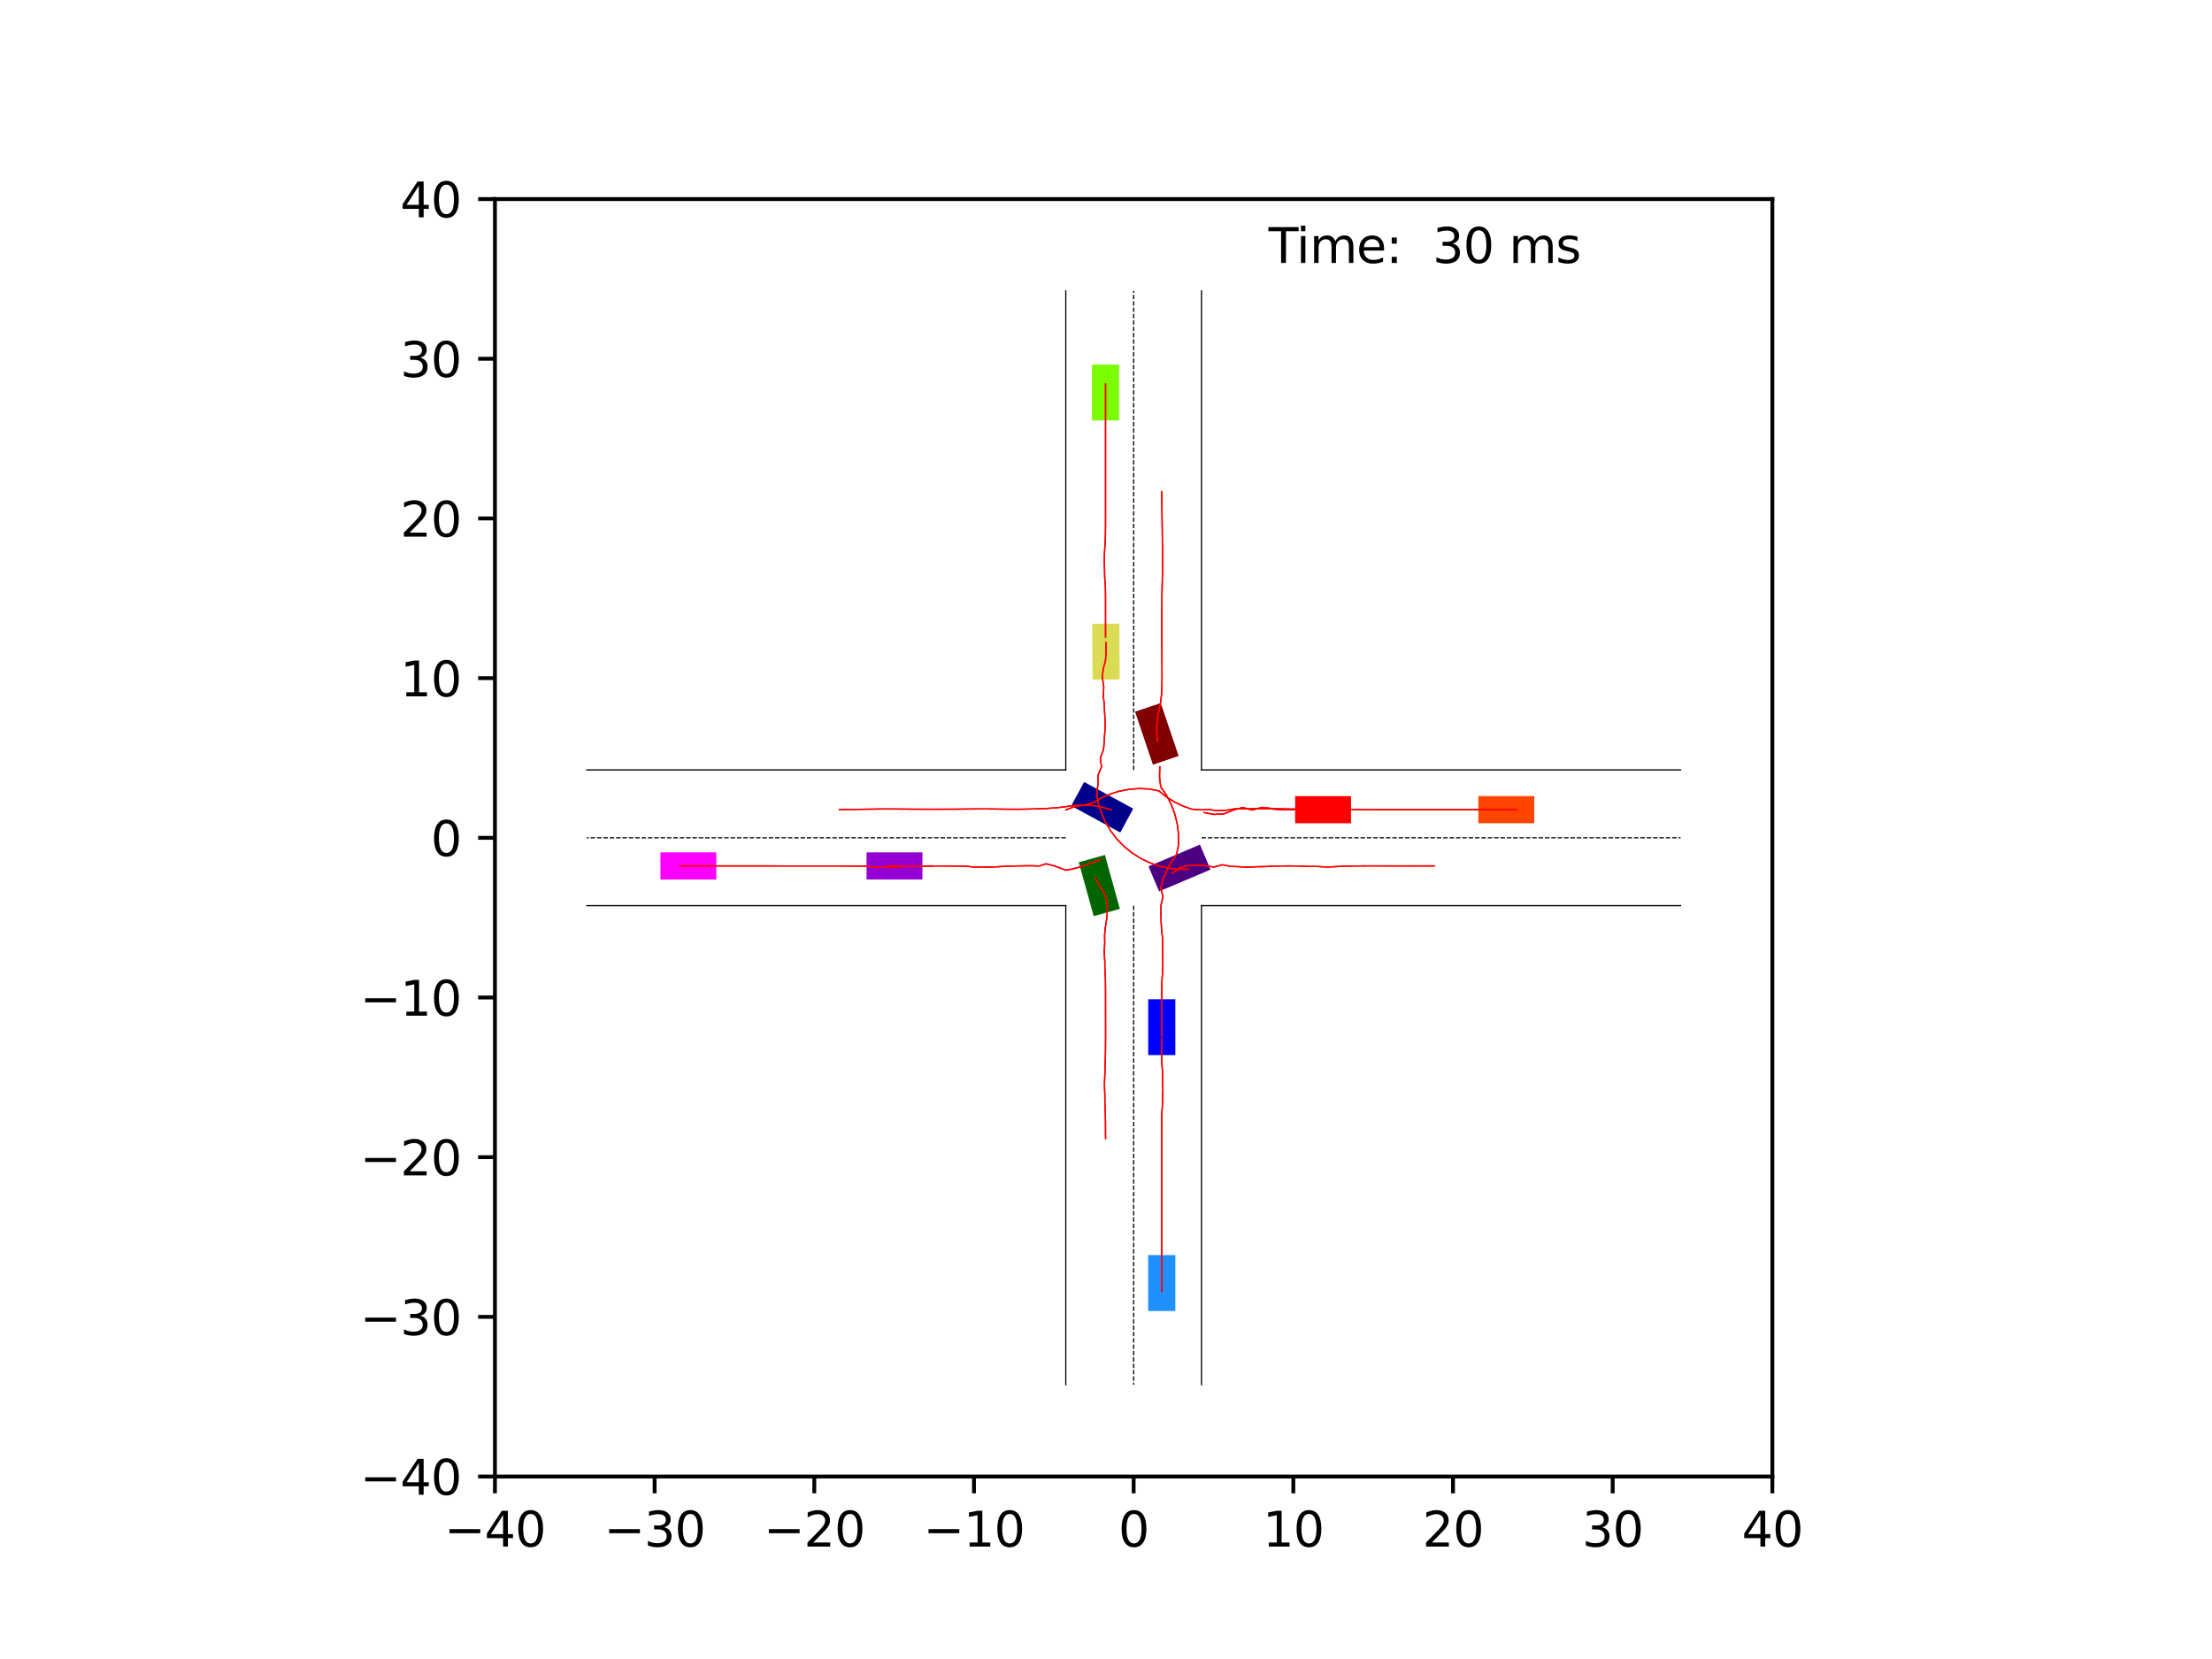 <?xml version="1.0" encoding="utf-8" standalone="no"?>
<!DOCTYPE svg PUBLIC "-//W3C//DTD SVG 1.1//EN"
  "http://www.w3.org/Graphics/SVG/1.1/DTD/svg11.dtd">
<svg xmlns:xlink="http://www.w3.org/1999/xlink" width="460.8pt" height="345.6pt" viewBox="0 0 460.8 345.6" xmlns="http://www.w3.org/2000/svg" version="1.1">
 <defs>
  <style type="text/css">*{stroke-linejoin: round; stroke-linecap: butt}</style>
 </defs>
 <g id="figure_1">
  <g id="patch_1">
   <path d="M 0 345.6 
L 460.8 345.6 
L 460.8 0 
L 0 0 
z
" style="fill: #ffffff"/>
  </g>
  <g id="axes_1">
   <g id="patch_2">
    <path d="M 103.104 307.584 
L 369.216 307.584 
L 369.216 41.472 
L 103.104 41.472 
z
" style="fill: #ffffff"/>
   </g>
   <g id="patch_3">
    <path d="M 236.077 168.462 
L 225.849 162.9 
L 223.148 167.868 
L 233.375 173.43 
z
" clip-path="url(#p8420aeb77e)" style="fill: #00008b"/>
   </g>
   <g id="patch_4">
    <path d="M 245.53 157.485 
L 241.806 146.455 
L 236.448 148.264 
L 240.172 159.294 
z
" clip-path="url(#p8420aeb77e)" style="fill: #800000"/>
   </g>
   <g id="patch_5">
    <path d="M 224.725 179.621 
L 227.836 190.84 
L 233.285 189.329 
L 230.174 178.11 
z
" clip-path="url(#p8420aeb77e)" style="fill: #006400"/>
   </g>
   <g id="patch_6">
    <path d="M 241.455 185.692 
L 252.178 181.157 
L 249.976 175.949 
L 239.252 180.483 
z
" clip-path="url(#p8420aeb77e)" style="fill: #4b0082"/>
   </g>
   <g id="patch_7">
    <path d="M 244.843 219.801 
L 244.842 208.158 
L 239.188 208.159 
L 239.188 219.801 
z
" clip-path="url(#p8420aeb77e)" style="fill: #0000ff"/>
   </g>
   <g id="patch_8">
    <path d="M 281.443 165.846 
L 269.8 165.851 
L 269.803 171.506 
L 281.445 171.5 
z
" clip-path="url(#p8420aeb77e)" style="fill: #ff0000"/>
   </g>
   <g id="patch_9">
    <path d="M 227.525 129.943 
L 227.602 141.585 
L 233.256 141.548 
L 233.18 129.906 
z
" clip-path="url(#p8420aeb77e)" style="fill: #dbdc56"/>
   </g>
   <g id="patch_10">
    <path d="M 180.516 183.212 
L 192.158 183.213 
L 192.159 177.558 
L 180.516 177.557 
z
" clip-path="url(#p8420aeb77e)" style="fill: #9400d3"/>
   </g>
   <g id="patch_11">
    <path d="M 244.843 273.103 
L 244.843 261.461 
L 239.188 261.461 
L 239.188 273.103 
z
" clip-path="url(#p8420aeb77e)" style="fill: #1e90ff"/>
   </g>
   <g id="patch_12">
    <path d="M 319.61 165.845 
L 307.968 165.845 
L 307.968 171.5 
L 319.61 171.5 
z
" clip-path="url(#p8420aeb77e)" style="fill: #ff4500"/>
   </g>
   <g id="patch_13">
    <path d="M 227.477 75.953 
L 227.477 87.595 
L 233.132 87.595 
L 233.132 75.953 
z
" clip-path="url(#p8420aeb77e)" style="fill: #7cfc00"/>
   </g>
   <g id="patch_14">
    <path d="M 137.585 183.211 
L 149.227 183.211 
L 149.227 177.556 
L 137.585 177.556 
z
" clip-path="url(#p8420aeb77e)" style="fill: #ff00ff"/>
   </g>
   <g id="matplotlib.axis_1">
    <g id="xtick_1">
     <g id="line2d_1">
      <defs>
       <path id="m808a992a55" d="M 0 0 
L 0 3.5 
" style="stroke: #000000; stroke-width: 0.8"/>
      </defs>
      <g>
       <use xlink:href="#m808a992a55" x="103.104" y="307.584" style="stroke: #000000; stroke-width: 0.8"/>
      </g>
     </g>
     <g id="text_1">
      <!-- −40 -->
      <g transform="translate(92.552 322.182) scale(0.1 -0.1)">
       <defs>
        <path id="DejaVuSans-2212" d="M 678 2272 
L 4684 2272 
L 4684 1741 
L 678 1741 
L 678 2272 
z
" transform="scale(0.016)"/>
        <path id="DejaVuSans-34" d="M 2419 4116 
L 825 1625 
L 2419 1625 
L 2419 4116 
z
M 2253 4666 
L 3047 4666 
L 3047 1625 
L 3713 1625 
L 3713 1100 
L 3047 1100 
L 3047 0 
L 2419 0 
L 2419 1100 
L 313 1100 
L 313 1709 
L 2253 4666 
z
" transform="scale(0.016)"/>
        <path id="DejaVuSans-30" d="M 2034 4250 
Q 1547 4250 1301 3770 
Q 1056 3291 1056 2328 
Q 1056 1369 1301 889 
Q 1547 409 2034 409 
Q 2525 409 2770 889 
Q 3016 1369 3016 2328 
Q 3016 3291 2770 3770 
Q 2525 4250 2034 4250 
z
M 2034 4750 
Q 2819 4750 3233 4129 
Q 3647 3509 3647 2328 
Q 3647 1150 3233 529 
Q 2819 -91 2034 -91 
Q 1250 -91 836 529 
Q 422 1150 422 2328 
Q 422 3509 836 4129 
Q 1250 4750 2034 4750 
z
" transform="scale(0.016)"/>
       </defs>
       <use xlink:href="#DejaVuSans-2212"/>
       <use xlink:href="#DejaVuSans-34" x="83.789"/>
       <use xlink:href="#DejaVuSans-30" x="147.412"/>
      </g>
     </g>
    </g>
    <g id="xtick_2">
     <g id="line2d_2">
      <g>
       <use xlink:href="#m808a992a55" x="136.368" y="307.584" style="stroke: #000000; stroke-width: 0.8"/>
      </g>
     </g>
     <g id="text_2">
      <!-- −30 -->
      <g transform="translate(125.816 322.182) scale(0.1 -0.1)">
       <defs>
        <path id="DejaVuSans-33" d="M 2597 2516 
Q 3050 2419 3304 2112 
Q 3559 1806 3559 1356 
Q 3559 666 3084 287 
Q 2609 -91 1734 -91 
Q 1441 -91 1130 -33 
Q 819 25 488 141 
L 488 750 
Q 750 597 1062 519 
Q 1375 441 1716 441 
Q 2309 441 2620 675 
Q 2931 909 2931 1356 
Q 2931 1769 2642 2001 
Q 2353 2234 1838 2234 
L 1294 2234 
L 1294 2753 
L 1863 2753 
Q 2328 2753 2575 2939 
Q 2822 3125 2822 3475 
Q 2822 3834 2567 4026 
Q 2313 4219 1838 4219 
Q 1578 4219 1281 4162 
Q 984 4106 628 3988 
L 628 4550 
Q 988 4650 1302 4700 
Q 1616 4750 1894 4750 
Q 2613 4750 3031 4423 
Q 3450 4097 3450 3541 
Q 3450 3153 3228 2886 
Q 3006 2619 2597 2516 
z
" transform="scale(0.016)"/>
       </defs>
       <use xlink:href="#DejaVuSans-2212"/>
       <use xlink:href="#DejaVuSans-33" x="83.789"/>
       <use xlink:href="#DejaVuSans-30" x="147.412"/>
      </g>
     </g>
    </g>
    <g id="xtick_3">
     <g id="line2d_3">
      <g>
       <use xlink:href="#m808a992a55" x="169.632" y="307.584" style="stroke: #000000; stroke-width: 0.8"/>
      </g>
     </g>
     <g id="text_3">
      <!-- −20 -->
      <g transform="translate(159.08 322.182) scale(0.1 -0.1)">
       <defs>
        <path id="DejaVuSans-32" d="M 1228 531 
L 3431 531 
L 3431 0 
L 469 0 
L 469 531 
Q 828 903 1448 1529 
Q 2069 2156 2228 2338 
Q 2531 2678 2651 2914 
Q 2772 3150 2772 3378 
Q 2772 3750 2511 3984 
Q 2250 4219 1831 4219 
Q 1534 4219 1204 4116 
Q 875 4013 500 3803 
L 500 4441 
Q 881 4594 1212 4672 
Q 1544 4750 1819 4750 
Q 2544 4750 2975 4387 
Q 3406 4025 3406 3419 
Q 3406 3131 3298 2873 
Q 3191 2616 2906 2266 
Q 2828 2175 2409 1742 
Q 1991 1309 1228 531 
z
" transform="scale(0.016)"/>
       </defs>
       <use xlink:href="#DejaVuSans-2212"/>
       <use xlink:href="#DejaVuSans-32" x="83.789"/>
       <use xlink:href="#DejaVuSans-30" x="147.412"/>
      </g>
     </g>
    </g>
    <g id="xtick_4">
     <g id="line2d_4">
      <g>
       <use xlink:href="#m808a992a55" x="202.896" y="307.584" style="stroke: #000000; stroke-width: 0.8"/>
      </g>
     </g>
     <g id="text_4">
      <!-- −10 -->
      <g transform="translate(192.344 322.182) scale(0.1 -0.1)">
       <defs>
        <path id="DejaVuSans-31" d="M 794 531 
L 1825 531 
L 1825 4091 
L 703 3866 
L 703 4441 
L 1819 4666 
L 2450 4666 
L 2450 531 
L 3481 531 
L 3481 0 
L 794 0 
L 794 531 
z
" transform="scale(0.016)"/>
       </defs>
       <use xlink:href="#DejaVuSans-2212"/>
       <use xlink:href="#DejaVuSans-31" x="83.789"/>
       <use xlink:href="#DejaVuSans-30" x="147.412"/>
      </g>
     </g>
    </g>
    <g id="xtick_5">
     <g id="line2d_5">
      <g>
       <use xlink:href="#m808a992a55" x="236.16" y="307.584" style="stroke: #000000; stroke-width: 0.8"/>
      </g>
     </g>
     <g id="text_5">
      <!-- 0 -->
      <g transform="translate(232.979 322.182) scale(0.1 -0.1)">
       <use xlink:href="#DejaVuSans-30"/>
      </g>
     </g>
    </g>
    <g id="xtick_6">
     <g id="line2d_6">
      <g>
       <use xlink:href="#m808a992a55" x="269.424" y="307.584" style="stroke: #000000; stroke-width: 0.8"/>
      </g>
     </g>
     <g id="text_6">
      <!-- 10 -->
      <g transform="translate(263.062 322.182) scale(0.1 -0.1)">
       <use xlink:href="#DejaVuSans-31"/>
       <use xlink:href="#DejaVuSans-30" x="63.623"/>
      </g>
     </g>
    </g>
    <g id="xtick_7">
     <g id="line2d_7">
      <g>
       <use xlink:href="#m808a992a55" x="302.688" y="307.584" style="stroke: #000000; stroke-width: 0.8"/>
      </g>
     </g>
     <g id="text_7">
      <!-- 20 -->
      <g transform="translate(296.325 322.182) scale(0.1 -0.1)">
       <use xlink:href="#DejaVuSans-32"/>
       <use xlink:href="#DejaVuSans-30" x="63.623"/>
      </g>
     </g>
    </g>
    <g id="xtick_8">
     <g id="line2d_8">
      <g>
       <use xlink:href="#m808a992a55" x="335.952" y="307.584" style="stroke: #000000; stroke-width: 0.8"/>
      </g>
     </g>
     <g id="text_8">
      <!-- 30 -->
      <g transform="translate(329.589 322.182) scale(0.1 -0.1)">
       <use xlink:href="#DejaVuSans-33"/>
       <use xlink:href="#DejaVuSans-30" x="63.623"/>
      </g>
     </g>
    </g>
    <g id="xtick_9">
     <g id="line2d_9">
      <g>
       <use xlink:href="#m808a992a55" x="369.216" y="307.584" style="stroke: #000000; stroke-width: 0.8"/>
      </g>
     </g>
     <g id="text_9">
      <!-- 40 -->
      <g transform="translate(362.853 322.182) scale(0.1 -0.1)">
       <use xlink:href="#DejaVuSans-34"/>
       <use xlink:href="#DejaVuSans-30" x="63.623"/>
      </g>
     </g>
    </g>
   </g>
   <g id="matplotlib.axis_2">
    <g id="ytick_1">
     <g id="line2d_10">
      <defs>
       <path id="m00a4b7d551" d="M 0 0 
L -3.5 0 
" style="stroke: #000000; stroke-width: 0.8"/>
      </defs>
      <g>
       <use xlink:href="#m00a4b7d551" x="103.104" y="307.584" style="stroke: #000000; stroke-width: 0.8"/>
      </g>
     </g>
     <g id="text_10">
      <!-- −40 -->
      <g transform="translate(74.999 311.383) scale(0.1 -0.1)">
       <use xlink:href="#DejaVuSans-2212"/>
       <use xlink:href="#DejaVuSans-34" x="83.789"/>
       <use xlink:href="#DejaVuSans-30" x="147.412"/>
      </g>
     </g>
    </g>
    <g id="ytick_2">
     <g id="line2d_11">
      <g>
       <use xlink:href="#m00a4b7d551" x="103.104" y="274.32" style="stroke: #000000; stroke-width: 0.8"/>
      </g>
     </g>
     <g id="text_11">
      <!-- −30 -->
      <g transform="translate(74.999 278.119) scale(0.1 -0.1)">
       <use xlink:href="#DejaVuSans-2212"/>
       <use xlink:href="#DejaVuSans-33" x="83.789"/>
       <use xlink:href="#DejaVuSans-30" x="147.412"/>
      </g>
     </g>
    </g>
    <g id="ytick_3">
     <g id="line2d_12">
      <g>
       <use xlink:href="#m00a4b7d551" x="103.104" y="241.056" style="stroke: #000000; stroke-width: 0.8"/>
      </g>
     </g>
     <g id="text_12">
      <!-- −20 -->
      <g transform="translate(74.999 244.855) scale(0.1 -0.1)">
       <use xlink:href="#DejaVuSans-2212"/>
       <use xlink:href="#DejaVuSans-32" x="83.789"/>
       <use xlink:href="#DejaVuSans-30" x="147.412"/>
      </g>
     </g>
    </g>
    <g id="ytick_4">
     <g id="line2d_13">
      <g>
       <use xlink:href="#m00a4b7d551" x="103.104" y="207.792" style="stroke: #000000; stroke-width: 0.8"/>
      </g>
     </g>
     <g id="text_13">
      <!-- −10 -->
      <g transform="translate(74.999 211.591) scale(0.1 -0.1)">
       <use xlink:href="#DejaVuSans-2212"/>
       <use xlink:href="#DejaVuSans-31" x="83.789"/>
       <use xlink:href="#DejaVuSans-30" x="147.412"/>
      </g>
     </g>
    </g>
    <g id="ytick_5">
     <g id="line2d_14">
      <g>
       <use xlink:href="#m00a4b7d551" x="103.104" y="174.528" style="stroke: #000000; stroke-width: 0.8"/>
      </g>
     </g>
     <g id="text_14">
      <!-- 0 -->
      <g transform="translate(89.742 178.327) scale(0.1 -0.1)">
       <use xlink:href="#DejaVuSans-30"/>
      </g>
     </g>
    </g>
    <g id="ytick_6">
     <g id="line2d_15">
      <g>
       <use xlink:href="#m00a4b7d551" x="103.104" y="141.264" style="stroke: #000000; stroke-width: 0.8"/>
      </g>
     </g>
     <g id="text_15">
      <!-- 10 -->
      <g transform="translate(83.379 145.063) scale(0.1 -0.1)">
       <use xlink:href="#DejaVuSans-31"/>
       <use xlink:href="#DejaVuSans-30" x="63.623"/>
      </g>
     </g>
    </g>
    <g id="ytick_7">
     <g id="line2d_16">
      <g>
       <use xlink:href="#m00a4b7d551" x="103.104" y="108" style="stroke: #000000; stroke-width: 0.8"/>
      </g>
     </g>
     <g id="text_16">
      <!-- 20 -->
      <g transform="translate(83.379 111.799) scale(0.1 -0.1)">
       <use xlink:href="#DejaVuSans-32"/>
       <use xlink:href="#DejaVuSans-30" x="63.623"/>
      </g>
     </g>
    </g>
    <g id="ytick_8">
     <g id="line2d_17">
      <g>
       <use xlink:href="#m00a4b7d551" x="103.104" y="74.736" style="stroke: #000000; stroke-width: 0.8"/>
      </g>
     </g>
     <g id="text_17">
      <!-- 30 -->
      <g transform="translate(83.379 78.535) scale(0.1 -0.1)">
       <use xlink:href="#DejaVuSans-33"/>
       <use xlink:href="#DejaVuSans-30" x="63.623"/>
      </g>
     </g>
    </g>
    <g id="ytick_9">
     <g id="line2d_18">
      <g>
       <use xlink:href="#m00a4b7d551" x="103.104" y="41.472" style="stroke: #000000; stroke-width: 0.8"/>
      </g>
     </g>
     <g id="text_18">
      <!-- 40 -->
      <g transform="translate(83.379 45.271) scale(0.1 -0.1)">
       <use xlink:href="#DejaVuSans-34"/>
       <use xlink:href="#DejaVuSans-30" x="63.623"/>
      </g>
     </g>
    </g>
   </g>
   <g id="line2d_19">
    <path d="M 250.297 288.457 
L 250.297 188.665 
" clip-path="url(#p8420aeb77e)" style="fill: none; stroke: #000000; stroke-width: 0.25; stroke-linecap: square"/>
   </g>
   <g id="line2d_20">
    <path d="M 250.297 188.665 
L 350.089 188.665 
" clip-path="url(#p8420aeb77e)" style="fill: none; stroke: #000000; stroke-width: 0.25; stroke-linecap: square"/>
   </g>
   <g id="line2d_21">
    <path d="M 350.089 160.391 
L 250.297 160.391 
" clip-path="url(#p8420aeb77e)" style="fill: none; stroke: #000000; stroke-width: 0.25; stroke-linecap: square"/>
   </g>
   <g id="line2d_22">
    <path d="M 250.297 160.391 
L 250.297 60.599 
" clip-path="url(#p8420aeb77e)" style="fill: none; stroke: #000000; stroke-width: 0.25; stroke-linecap: square"/>
   </g>
   <g id="line2d_23">
    <path d="M 222.023 60.599 
L 222.023 160.391 
" clip-path="url(#p8420aeb77e)" style="fill: none; stroke: #000000; stroke-width: 0.25; stroke-linecap: square"/>
   </g>
   <g id="line2d_24">
    <path d="M 222.023 160.391 
L 122.231 160.391 
" clip-path="url(#p8420aeb77e)" style="fill: none; stroke: #000000; stroke-width: 0.25; stroke-linecap: square"/>
   </g>
   <g id="line2d_25">
    <path d="M 122.231 188.665 
L 222.023 188.665 
" clip-path="url(#p8420aeb77e)" style="fill: none; stroke: #000000; stroke-width: 0.25; stroke-linecap: square"/>
   </g>
   <g id="line2d_26">
    <path d="M 222.023 188.665 
L 222.023 288.457 
" clip-path="url(#p8420aeb77e)" style="fill: none; stroke: #000000; stroke-width: 0.25; stroke-linecap: square"/>
   </g>
   <g id="line2d_27">
    <path d="M 250.297 174.528 
L 350.089 174.528 
" clip-path="url(#p8420aeb77e)" style="fill: none; stroke-dasharray: 0.925,0.4; stroke-dashoffset: 0; stroke: #000000; stroke-width: 0.25"/>
   </g>
   <g id="line2d_28">
    <path d="M 236.16 160.391 
L 236.16 60.599 
" clip-path="url(#p8420aeb77e)" style="fill: none; stroke-dasharray: 0.925,0.4; stroke-dashoffset: 0; stroke: #000000; stroke-width: 0.25"/>
   </g>
   <g id="line2d_29">
    <path d="M 222.023 174.528 
L 122.231 174.528 
" clip-path="url(#p8420aeb77e)" style="fill: none; stroke-dasharray: 0.925,0.4; stroke-dashoffset: 0; stroke: #000000; stroke-width: 0.25"/>
   </g>
   <g id="line2d_30">
    <path d="M 236.16 188.665 
L 236.16 288.457 
" clip-path="url(#p8420aeb77e)" style="fill: none; stroke-dasharray: 0.925,0.4; stroke-dashoffset: 0; stroke: #000000; stroke-width: 0.25"/>
   </g>
   <g id="line2d_31">
    <path d="M 231.511 168.713 
L 229.612 168.166 
L 227.682 167.828 
L 225.742 167.7 
L 223.815 167.779 
L 221.919 168.061 
L 220.026 168.279 
L 218.132 168.41 
L 216.242 168.492 
L 214.354 168.543 
L 212.469 168.569 
L 210.586 168.573 
L 208.703 168.556 
L 206.822 168.536 
L 204.941 168.521 
L 203.06 168.531 
L 201.18 168.544 
L 199.299 168.557 
L 197.418 168.566 
L 195.538 168.571 
L 193.657 168.572 
L 191.776 168.568 
L 189.895 168.561 
L 188.015 168.549 
L 186.135 168.54 
L 184.255 168.537 
L 182.375 168.55 
L 180.495 168.571 
L 178.617 168.598 
L 176.738 168.63 
L 174.86 168.667 
" clip-path="url(#p8420aeb77e)" style="fill: none; stroke: #ff0000; stroke-opacity: 0.2; stroke-width: 0.25; stroke-linecap: square"/>
   </g>
   <g id="line2d_32">
    <path d="M 231.511 168.713 
L 229.612 168.166 
L 227.682 167.828 
L 225.742 167.7 
L 223.815 167.779 
L 221.919 168.061 
L 220.026 168.28 
L 218.133 168.41 
L 216.242 168.493 
L 214.355 168.544 
L 212.469 168.571 
L 210.586 168.574 
L 208.704 168.557 
L 206.822 168.537 
L 204.942 168.523 
L 203.061 168.532 
L 201.18 168.546 
L 199.3 168.56 
L 197.419 168.569 
L 195.538 168.574 
L 193.657 168.575 
L 191.777 168.571 
L 189.896 168.563 
L 188.015 168.551 
L 186.135 168.542 
L 184.255 168.539 
L 182.375 168.553 
L 180.495 168.574 
L 178.616 168.601 
L 176.738 168.633 
L 174.86 168.67 
" clip-path="url(#p8420aeb77e)" style="fill: none; stroke: #ff0000; stroke-opacity: 0.4; stroke-width: 0.25; stroke-linecap: square"/>
   </g>
   <g id="line2d_33">
    <path d="M 231.511 168.713 
L 229.613 168.164 
L 227.682 167.827 
L 225.742 167.701 
L 223.815 167.78 
L 221.92 168.061 
L 220.026 168.28 
L 218.133 168.411 
L 216.243 168.494 
L 214.355 168.545 
L 212.47 168.571 
L 210.586 168.574 
L 208.704 168.557 
L 206.823 168.537 
L 204.942 168.522 
L 203.061 168.532 
L 201.181 168.546 
L 199.3 168.559 
L 197.42 168.568 
L 195.539 168.573 
L 193.658 168.573 
L 191.777 168.569 
L 189.896 168.561 
L 188.016 168.548 
L 186.135 168.539 
L 184.255 168.535 
L 182.375 168.548 
L 180.496 168.569 
L 178.616 168.596 
L 176.738 168.628 
L 174.86 168.665 
" clip-path="url(#p8420aeb77e)" style="fill: none; stroke: #ff0000; stroke-opacity: 0.6; stroke-width: 0.25; stroke-linecap: square"/>
   </g>
   <g id="line2d_34">
    <path d="M 231.511 168.713 
L 229.613 168.163 
L 227.682 167.827 
L 225.742 167.702 
L 223.815 167.782 
L 221.92 168.063 
L 220.027 168.282 
L 218.133 168.414 
L 216.243 168.497 
L 214.355 168.548 
L 212.47 168.575 
L 210.587 168.578 
L 208.705 168.561 
L 206.824 168.54 
L 204.943 168.526 
L 203.062 168.536 
L 201.181 168.55 
L 199.301 168.563 
L 197.42 168.573 
L 195.539 168.578 
L 193.658 168.578 
L 191.778 168.574 
L 189.897 168.565 
L 188.016 168.552 
L 186.136 168.542 
L 184.255 168.539 
L 182.375 168.552 
L 180.496 168.573 
L 178.616 168.6 
L 176.738 168.632 
L 174.86 168.67 
" clip-path="url(#p8420aeb77e)" style="fill: none; stroke: #ff0000; stroke-opacity: 0.8; stroke-width: 0.25; stroke-linecap: square"/>
   </g>
   <g id="line2d_35">
    <path d="M 231.511 168.713 
L 229.612 168.165 
L 227.682 167.828 
L 225.742 167.701 
L 223.815 167.781 
L 221.919 168.063 
L 220.026 168.283 
L 218.133 168.415 
L 216.243 168.498 
L 214.355 168.549 
L 212.47 168.575 
L 210.587 168.578 
L 208.705 168.561 
L 206.824 168.54 
L 204.943 168.525 
L 203.062 168.535 
L 201.182 168.549 
L 199.301 168.562 
L 197.42 168.572 
L 195.54 168.576 
L 193.659 168.576 
L 191.778 168.572 
L 189.897 168.563 
L 188.016 168.549 
L 186.136 168.539 
L 184.255 168.535 
L 182.375 168.548 
L 180.495 168.569 
L 178.616 168.596 
L 176.737 168.628 
L 174.859 168.665 
" clip-path="url(#p8420aeb77e)" style="fill: none; stroke: #ff0000; stroke-width: 0.25; stroke-linecap: square"/>
   </g>
   <g id="line2d_36">
    <path d="M 241.138 154.513 
L 240.99 152.874 
L 240.991 151.211 
L 241.143 149.539 
L 241.45 147.875 
L 241.798 146.206 
L 241.985 144.502 
L 242.054 142.78 
L 242.078 141.05 
L 242.072 139.314 
L 242.061 137.573 
L 242.05 135.828 
L 242.04 134.08 
L 242.033 132.329 
L 242.03 130.576 
L 242.033 128.822 
L 242.042 127.066 
L 242.057 125.309 
L 242.08 123.551 
L 242.111 121.793 
L 242.144 120.035 
L 242.172 118.275 
L 242.176 116.516 
L 242.168 114.756 
L 242.149 112.996 
L 242.13 111.235 
L 242.109 109.475 
L 242.085 107.714 
L 242.059 105.953 
L 242.029 104.191 
L 241.995 102.43 
" clip-path="url(#p8420aeb77e)" style="fill: none; stroke: #ff0000; stroke-opacity: 0.2; stroke-width: 0.25; stroke-linecap: square"/>
   </g>
   <g id="line2d_37">
    <path d="M 241.138 154.513 
L 240.99 152.874 
L 240.99 151.211 
L 241.143 149.539 
L 241.45 147.875 
L 241.799 146.207 
L 241.986 144.502 
L 242.055 142.781 
L 242.079 141.051 
L 242.072 139.314 
L 242.062 137.574 
L 242.05 135.829 
L 242.04 134.08 
L 242.033 132.33 
L 242.03 130.577 
L 242.033 128.822 
L 242.042 127.066 
L 242.057 125.309 
L 242.08 123.551 
L 242.111 121.793 
L 242.143 120.035 
L 242.171 118.276 
L 242.176 116.516 
L 242.168 114.756 
L 242.148 112.996 
L 242.128 111.236 
L 242.107 109.475 
L 242.084 107.714 
L 242.059 105.953 
L 242.03 104.192 
L 241.996 102.43 
" clip-path="url(#p8420aeb77e)" style="fill: none; stroke: #ff0000; stroke-opacity: 0.4; stroke-width: 0.25; stroke-linecap: square"/>
   </g>
   <g id="line2d_38">
    <path d="M 241.138 154.513 
L 240.988 152.875 
L 240.987 151.212 
L 241.139 149.54 
L 241.448 147.875 
L 241.798 146.207 
L 241.985 144.503 
L 242.054 142.781 
L 242.079 141.051 
L 242.072 139.315 
L 242.061 137.574 
L 242.05 135.829 
L 242.039 134.081 
L 242.032 132.33 
L 242.029 130.577 
L 242.032 128.823 
L 242.04 127.067 
L 242.056 125.31 
L 242.078 123.552 
L 242.11 121.794 
L 242.142 120.035 
L 242.17 118.276 
L 242.175 116.516 
L 242.166 114.756 
L 242.146 112.996 
L 242.126 111.236 
L 242.105 109.475 
L 242.083 107.715 
L 242.058 105.953 
L 242.029 104.192 
L 241.997 102.431 
" clip-path="url(#p8420aeb77e)" style="fill: none; stroke: #ff0000; stroke-opacity: 0.6; stroke-width: 0.25; stroke-linecap: square"/>
   </g>
   <g id="line2d_39">
    <path d="M 241.138 154.513 
L 240.987 152.875 
L 240.985 151.212 
L 241.138 149.54 
L 241.448 147.876 
L 241.798 146.208 
L 241.986 144.503 
L 242.055 142.782 
L 242.08 141.052 
L 242.073 139.316 
L 242.062 137.575 
L 242.05 135.83 
L 242.04 134.081 
L 242.032 132.33 
L 242.03 130.577 
L 242.032 128.823 
L 242.04 127.067 
L 242.056 125.31 
L 242.078 123.552 
L 242.11 121.794 
L 242.142 120.035 
L 242.17 118.276 
L 242.174 116.516 
L 242.166 114.756 
L 242.145 112.996 
L 242.125 111.236 
L 242.104 109.475 
L 242.082 107.714 
L 242.057 105.953 
L 242.029 104.192 
L 241.998 102.431 
" clip-path="url(#p8420aeb77e)" style="fill: none; stroke: #ff0000; stroke-opacity: 0.8; stroke-width: 0.25; stroke-linecap: square"/>
   </g>
   <g id="line2d_40">
    <path d="M 241.138 154.513 
L 240.989 152.875 
L 240.989 151.211 
L 241.141 149.54 
L 241.449 147.875 
L 241.8 146.207 
L 241.988 144.503 
L 242.057 142.781 
L 242.081 141.051 
L 242.074 139.315 
L 242.063 137.574 
L 242.051 135.829 
L 242.04 134.081 
L 242.033 132.33 
L 242.03 130.577 
L 242.032 128.822 
L 242.04 127.066 
L 242.055 125.309 
L 242.078 123.551 
L 242.109 121.793 
L 242.142 120.034 
L 242.17 118.275 
L 242.173 116.516 
L 242.164 114.756 
L 242.144 112.996 
L 242.123 111.235 
L 242.102 109.475 
L 242.08 107.714 
L 242.056 105.953 
L 242.028 104.192 
L 241.998 102.43 
" clip-path="url(#p8420aeb77e)" style="fill: none; stroke: #ff0000; stroke-width: 0.25; stroke-linecap: square"/>
   </g>
   <g id="line2d_41">
    <path d="M 228.111 182.807 
L 229.002 184.476 
L 230.038 186.007 
L 230.622 187.723 
L 230.683 189.509 
L 230.57 191.277 
L 230.284 193.02 
L 230.104 194.778 
L 230.134 196.549 
L 230.02 198.324 
L 230.139 200.108 
L 230.157 201.907 
L 230.271 203.712 
L 230.297 205.53 
L 230.303 207.358 
L 230.304 209.195 
L 230.306 211.039 
L 230.307 212.889 
L 230.309 214.745 
L 230.307 216.604 
L 230.296 218.467 
L 230.267 220.333 
L 230.2 222.199 
L 230.144 224.068 
L 230.079 225.937 
L 230.141 227.807 
L 230.161 229.678 
L 230.251 231.547 
L 230.288 233.419 
L 230.3 235.29 
L 230.306 237.162 
" clip-path="url(#p8420aeb77e)" style="fill: none; stroke: #ff0000; stroke-opacity: 0.2; stroke-width: 0.25; stroke-linecap: square"/>
   </g>
   <g id="line2d_42">
    <path d="M 228.111 182.807 
L 229.002 184.476 
L 230.039 186.007 
L 230.623 187.723 
L 230.683 189.508 
L 230.57 191.277 
L 230.284 193.02 
L 230.104 194.777 
L 230.134 196.548 
L 230.02 198.323 
L 230.14 200.108 
L 230.158 201.906 
L 230.272 203.711 
L 230.298 205.529 
L 230.304 207.357 
L 230.305 209.194 
L 230.307 211.038 
L 230.309 212.888 
L 230.31 214.743 
L 230.308 216.603 
L 230.298 218.466 
L 230.268 220.331 
L 230.202 222.198 
L 230.145 224.066 
L 230.08 225.935 
L 230.142 227.805 
L 230.162 229.676 
L 230.252 231.545 
L 230.289 233.416 
L 230.301 235.288 
L 230.306 237.159 
" clip-path="url(#p8420aeb77e)" style="fill: none; stroke: #ff0000; stroke-opacity: 0.4; stroke-width: 0.25; stroke-linecap: square"/>
   </g>
   <g id="line2d_43">
    <path d="M 228.111 182.807 
L 229.005 184.474 
L 230.043 186.005 
L 230.627 187.721 
L 230.687 189.506 
L 230.573 191.275 
L 230.288 193.018 
L 230.108 194.775 
L 230.138 196.547 
L 230.024 198.322 
L 230.144 200.106 
L 230.162 201.904 
L 230.276 203.709 
L 230.302 205.528 
L 230.307 207.356 
L 230.309 209.193 
L 230.31 211.037 
L 230.311 212.887 
L 230.312 214.742 
L 230.31 216.602 
L 230.299 218.465 
L 230.269 220.331 
L 230.202 222.197 
L 230.145 224.066 
L 230.08 225.935 
L 230.142 227.805 
L 230.161 229.676 
L 230.252 231.545 
L 230.288 233.417 
L 230.3 235.288 
L 230.305 237.16 
" clip-path="url(#p8420aeb77e)" style="fill: none; stroke: #ff0000; stroke-opacity: 0.6; stroke-width: 0.25; stroke-linecap: square"/>
   </g>
   <g id="line2d_44">
    <path d="M 228.111 182.807 
L 229.007 184.474 
L 230.045 186.004 
L 230.63 187.719 
L 230.688 189.505 
L 230.573 191.273 
L 230.289 193.017 
L 230.109 194.774 
L 230.139 196.545 
L 230.024 198.321 
L 230.144 200.105 
L 230.162 201.903 
L 230.276 203.709 
L 230.301 205.527 
L 230.306 207.355 
L 230.308 209.192 
L 230.309 211.036 
L 230.31 212.886 
L 230.311 214.742 
L 230.309 216.602 
L 230.298 218.465 
L 230.268 220.331 
L 230.201 222.197 
L 230.144 224.065 
L 230.079 225.935 
L 230.141 227.805 
L 230.161 229.676 
L 230.252 231.546 
L 230.289 233.417 
L 230.301 235.289 
L 230.306 237.16 
" clip-path="url(#p8420aeb77e)" style="fill: none; stroke: #ff0000; stroke-opacity: 0.8; stroke-width: 0.25; stroke-linecap: square"/>
   </g>
   <g id="line2d_45">
    <path d="M 228.111 182.807 
L 229.005 184.475 
L 230.043 186.004 
L 230.628 187.72 
L 230.687 189.506 
L 230.571 191.274 
L 230.287 193.018 
L 230.107 194.775 
L 230.137 196.546 
L 230.022 198.322 
L 230.142 200.106 
L 230.16 201.904 
L 230.274 203.71 
L 230.299 205.528 
L 230.305 207.356 
L 230.306 209.193 
L 230.307 211.037 
L 230.308 212.887 
L 230.31 214.743 
L 230.308 216.603 
L 230.297 218.466 
L 230.267 220.331 
L 230.2 222.198 
L 230.143 224.066 
L 230.078 225.935 
L 230.141 227.805 
L 230.161 229.677 
L 230.252 231.546 
L 230.289 233.417 
L 230.301 235.289 
L 230.306 237.161 
" clip-path="url(#p8420aeb77e)" style="fill: none; stroke: #ff0000; stroke-width: 0.25; stroke-linecap: square"/>
   </g>
   <g id="line2d_46">
    <path d="M 244.178 181.921 
L 245.716 180.821 
L 247.494 180.302 
L 249.314 180.233 
L 251.11 180.344 
L 252.873 180.629 
L 254.588 180.144 
L 256.335 180.491 
L 258.119 180.552 
L 259.907 180.658 
L 261.704 180.552 
L 263.512 180.538 
L 265.326 180.417 
L 267.151 180.39 
L 268.985 180.386 
L 270.826 180.408 
L 272.67 180.518 
L 274.524 180.516 
L 276.378 180.617 
L 278.238 180.541 
L 280.1 180.454 
L 281.965 180.404 
L 283.833 180.384 
L 285.701 180.38 
L 287.571 180.381 
L 289.441 180.384 
L 291.311 180.385 
L 293.182 180.385 
L 295.052 180.384 
L 296.923 180.384 
L 298.794 180.385 
" clip-path="url(#p8420aeb77e)" style="fill: none; stroke: #ff0000; stroke-opacity: 0.2; stroke-width: 0.25; stroke-linecap: square"/>
   </g>
   <g id="line2d_47">
    <path d="M 244.178 181.921 
L 245.716 180.821 
L 247.493 180.301 
L 249.314 180.232 
L 251.109 180.343 
L 252.873 180.629 
L 254.587 180.144 
L 256.334 180.489 
L 258.118 180.551 
L 259.907 180.656 
L 261.704 180.551 
L 263.512 180.536 
L 265.325 180.415 
L 267.151 180.387 
L 268.985 180.384 
L 270.826 180.406 
L 272.67 180.515 
L 274.523 180.513 
L 276.378 180.614 
L 278.237 180.538 
L 280.099 180.451 
L 281.965 180.401 
L 283.832 180.381 
L 285.701 180.377 
L 287.57 180.379 
L 289.44 180.381 
L 291.31 180.383 
L 293.181 180.382 
L 295.051 180.381 
L 296.922 180.382 
L 298.793 180.383 
" clip-path="url(#p8420aeb77e)" style="fill: none; stroke: #ff0000; stroke-opacity: 0.4; stroke-width: 0.25; stroke-linecap: square"/>
   </g>
   <g id="line2d_48">
    <path d="M 244.178 181.921 
L 245.715 180.82 
L 247.493 180.299 
L 249.313 180.23 
L 251.109 180.341 
L 252.872 180.627 
L 254.586 180.143 
L 256.333 180.488 
L 258.117 180.549 
L 259.906 180.654 
L 261.703 180.548 
L 263.511 180.534 
L 265.324 180.413 
L 267.15 180.385 
L 268.984 180.382 
L 270.825 180.404 
L 272.669 180.514 
L 274.522 180.512 
L 276.377 180.613 
L 278.237 180.537 
L 280.099 180.45 
L 281.964 180.4 
L 283.831 180.381 
L 285.7 180.377 
L 287.57 180.379 
L 289.44 180.382 
L 291.31 180.383 
L 293.18 180.383 
L 295.051 180.383 
L 296.922 180.383 
L 298.792 180.384 
" clip-path="url(#p8420aeb77e)" style="fill: none; stroke: #ff0000; stroke-opacity: 0.6; stroke-width: 0.25; stroke-linecap: square"/>
   </g>
   <g id="line2d_49">
    <path d="M 244.178 181.921 
L 245.715 180.82 
L 247.492 180.299 
L 249.313 180.229 
L 251.108 180.341 
L 252.872 180.627 
L 254.586 180.142 
L 256.333 180.487 
L 258.117 180.548 
L 259.906 180.654 
L 261.703 180.548 
L 263.511 180.534 
L 265.324 180.413 
L 267.15 180.385 
L 268.984 180.382 
L 270.825 180.404 
L 272.669 180.513 
L 274.522 180.511 
L 276.377 180.613 
L 278.237 180.537 
L 280.099 180.45 
L 281.964 180.4 
L 283.832 180.381 
L 285.7 180.377 
L 287.57 180.379 
L 289.44 180.382 
L 291.31 180.383 
L 293.181 180.383 
L 295.051 180.383 
L 296.922 180.383 
L 298.793 180.384 
" clip-path="url(#p8420aeb77e)" style="fill: none; stroke: #ff0000; stroke-opacity: 0.8; stroke-width: 0.25; stroke-linecap: square"/>
   </g>
   <g id="line2d_50">
    <path d="M 244.178 181.921 
L 245.715 180.82 
L 247.493 180.3 
L 249.313 180.23 
L 251.109 180.342 
L 252.873 180.627 
L 254.587 180.142 
L 256.334 180.487 
L 258.118 180.549 
L 259.907 180.654 
L 261.703 180.548 
L 263.512 180.534 
L 265.325 180.413 
L 267.151 180.385 
L 268.984 180.382 
L 270.825 180.404 
L 272.67 180.514 
L 274.523 180.512 
L 276.378 180.613 
L 278.237 180.537 
L 280.099 180.45 
L 281.965 180.4 
L 283.832 180.381 
L 285.701 180.377 
L 287.57 180.379 
L 289.44 180.382 
L 291.311 180.383 
L 293.181 180.383 
L 295.052 180.383 
L 296.922 180.383 
L 298.793 180.384 
" clip-path="url(#p8420aeb77e)" style="fill: none; stroke: #ff0000; stroke-width: 0.25; stroke-linecap: square"/>
   </g>
   <g id="line2d_51">
    <path d="M 242.016 215.839 
L 242.015 213.98 
L 242.015 212.125 
L 242.014 210.276 
L 242.014 208.433 
L 242.018 206.597 
L 242.041 204.768 
L 242.141 202.949 
L 242.229 201.138 
L 242.222 199.333 
L 242.162 197.537 
L 242.217 195.746 
L 241.977 193.975 
L 241.881 192.19 
L 241.839 190.399 
L 241.897 188.596 
L 242.281 186.814 
L 241.789 185.029 
L 242.309 183.216 
L 243.032 181.424 
L 243.965 179.671 
L 245.118 177.981 
L 245.498 175.912 
L 245.469 173.761 
L 245.184 171.597 
L 244.64 169.474 
L 243.849 167.438 
L 242.828 165.528 
L 241.6 163.772 
L 241.437 161.657 
L 241.521 159.549 
" clip-path="url(#p8420aeb77e)" style="fill: none; stroke: #ff0000; stroke-opacity: 0.2; stroke-width: 0.25; stroke-linecap: square"/>
   </g>
   <g id="line2d_52">
    <path d="M 242.016 215.839 
L 242.015 213.98 
L 242.015 212.125 
L 242.015 210.275 
L 242.015 208.431 
L 242.019 206.593 
L 242.042 204.762 
L 242.143 202.942 
L 242.232 201.129 
L 242.225 199.321 
L 242.166 197.522 
L 242.226 195.729 
L 241.985 193.956 
L 241.888 192.169 
L 241.837 190.377 
L 241.881 188.573 
L 242.282 186.795 
L 241.79 185.012 
L 242.312 183.201 
L 243.034 181.415 
L 243.965 179.668 
L 245.112 177.987 
L 245.531 175.938 
L 245.518 173.802 
L 245.252 171.654 
L 244.732 169.547 
L 243.97 167.525 
L 242.984 165.627 
L 241.794 163.878 
L 241.553 161.801 
L 241.623 159.725 
" clip-path="url(#p8420aeb77e)" style="fill: none; stroke: #ff0000; stroke-opacity: 0.4; stroke-width: 0.25; stroke-linecap: square"/>
   </g>
   <g id="line2d_53">
    <path d="M 242.016 215.839 
L 242.015 213.98 
L 242.015 212.125 
L 242.014 210.275 
L 242.014 208.431 
L 242.019 206.593 
L 242.041 204.763 
L 242.143 202.942 
L 242.232 201.129 
L 242.225 199.322 
L 242.166 197.523 
L 242.229 195.73 
L 241.988 193.956 
L 241.891 192.169 
L 241.835 190.376 
L 241.869 188.572 
L 242.277 186.795 
L 241.785 185.011 
L 242.306 183.201 
L 243.027 181.413 
L 243.957 179.667 
L 245.104 177.985 
L 245.523 175.937 
L 245.508 173.802 
L 245.241 171.656 
L 244.721 169.55 
L 243.959 167.531 
L 242.974 165.634 
L 241.788 163.886 
L 241.543 161.812 
L 241.609 159.738 
" clip-path="url(#p8420aeb77e)" style="fill: none; stroke: #ff0000; stroke-opacity: 0.6; stroke-width: 0.25; stroke-linecap: square"/>
   </g>
   <g id="line2d_54">
    <path d="M 242.016 215.839 
L 242.015 213.98 
L 242.015 212.125 
L 242.015 210.275 
L 242.015 208.431 
L 242.02 206.593 
L 242.043 204.763 
L 242.145 202.943 
L 242.234 201.13 
L 242.227 199.323 
L 242.168 197.523 
L 242.233 195.731 
L 241.992 193.957 
L 241.895 192.17 
L 241.833 190.377 
L 241.857 188.573 
L 242.274 186.798 
L 241.781 185.014 
L 242.301 183.203 
L 243.023 181.416 
L 243.953 179.669 
L 245.1 177.988 
L 245.525 175.942 
L 245.514 173.807 
L 245.25 171.662 
L 244.733 169.557 
L 243.974 167.538 
L 242.991 165.641 
L 241.807 163.892 
L 241.552 161.82 
L 241.617 159.747 
" clip-path="url(#p8420aeb77e)" style="fill: none; stroke: #ff0000; stroke-opacity: 0.8; stroke-width: 0.25; stroke-linecap: square"/>
   </g>
   <g id="line2d_55">
    <path d="M 242.016 215.839 
L 242.015 213.98 
L 242.015 212.125 
L 242.015 210.275 
L 242.015 208.431 
L 242.019 206.594 
L 242.043 204.763 
L 242.145 202.943 
L 242.234 201.13 
L 242.227 199.323 
L 242.169 197.524 
L 242.236 195.731 
L 241.995 193.957 
L 241.897 192.17 
L 241.831 190.377 
L 241.847 188.573 
L 242.27 186.799 
L 241.78 185.015 
L 242.301 183.204 
L 243.022 181.416 
L 243.952 179.67 
L 245.096 177.987 
L 245.521 175.94 
L 245.512 173.806 
L 245.248 171.661 
L 244.731 169.557 
L 243.972 167.538 
L 242.989 165.641 
L 241.803 163.895 
L 241.546 161.823 
L 241.616 159.751 
" clip-path="url(#p8420aeb77e)" style="fill: none; stroke: #ff0000; stroke-width: 0.25; stroke-linecap: square"/>
   </g>
   <g id="line2d_56">
    <path d="M 277.48 168.674 
L 275.623 168.676 
L 273.77 168.678 
L 271.92 168.681 
L 270.075 168.684 
L 268.235 168.682 
L 266.4 168.65 
L 264.576 168.491 
L 262.751 168.448 
L 260.93 168.454 
L 259.114 168.528 
L 257.299 168.486 
L 255.508 168.788 
L 253.69 168.862 
L 251.872 168.676 
L 250.03 168.705 
L 248.173 168.543 
L 246.396 167.894 
L 244.665 167.05 
L 242.999 166.007 
L 241.422 164.764 
L 239.422 164.336 
L 237.351 164.246 
L 235.273 164.393 
L 233.234 164.774 
L 231.274 165.378 
L 229.425 166.188 
L 227.703 167.182 
L 225.804 167.685 
L 223.899 168.108 
L 222.059 168.743 
" clip-path="url(#p8420aeb77e)" style="fill: none; stroke: #ff0000; stroke-opacity: 0.2; stroke-width: 0.25; stroke-linecap: square"/>
   </g>
   <g id="line2d_57">
    <path d="M 277.48 168.674 
L 275.623 168.676 
L 273.77 168.678 
L 271.92 168.68 
L 270.076 168.683 
L 268.235 168.681 
L 266.4 168.649 
L 264.577 168.489 
L 262.751 168.446 
L 260.93 168.451 
L 259.113 168.524 
L 257.296 168.479 
L 255.504 168.781 
L 253.684 168.856 
L 251.864 168.67 
L 250.02 168.704 
L 248.16 168.543 
L 246.379 167.894 
L 244.645 167.048 
L 242.977 166.001 
L 241.399 164.753 
L 239.391 164.34 
L 237.317 164.255 
L 235.236 164.408 
L 233.195 164.799 
L 231.237 165.412 
L 229.388 166.226 
L 227.669 167.223 
L 225.771 167.726 
L 223.857 168.096 
L 222.022 168.735 
" clip-path="url(#p8420aeb77e)" style="fill: none; stroke: #ff0000; stroke-opacity: 0.4; stroke-width: 0.25; stroke-linecap: square"/>
   </g>
   <g id="line2d_58">
    <path d="M 277.48 168.674 
L 275.623 168.676 
L 273.77 168.678 
L 271.921 168.681 
L 270.077 168.684 
L 268.238 168.682 
L 266.403 168.651 
L 264.581 168.492 
L 262.757 168.45 
L 260.936 168.455 
L 259.12 168.528 
L 257.305 168.48 
L 255.514 168.783 
L 253.696 168.859 
L 251.876 168.672 
L 250.032 168.712 
L 248.174 168.545 
L 246.393 167.896 
L 244.659 167.05 
L 242.99 166.003 
L 241.411 164.757 
L 239.402 164.35 
L 237.328 164.268 
L 235.248 164.424 
L 233.208 164.815 
L 231.25 165.429 
L 229.403 166.243 
L 227.685 167.241 
L 225.785 167.725 
L 223.862 168.022 
L 222.049 168.714 
" clip-path="url(#p8420aeb77e)" style="fill: none; stroke: #ff0000; stroke-opacity: 0.6; stroke-width: 0.25; stroke-linecap: square"/>
   </g>
   <g id="line2d_59">
    <path d="M 277.48 168.674 
L 275.623 168.676 
L 273.77 168.678 
L 271.921 168.681 
L 270.077 168.684 
L 268.238 168.681 
L 266.403 168.65 
L 264.581 168.491 
L 262.757 168.449 
L 260.936 168.454 
L 259.12 168.527 
L 257.305 168.479 
L 255.514 168.782 
L 253.695 168.858 
L 251.876 168.671 
L 250.032 168.712 
L 248.173 168.545 
L 246.392 167.896 
L 244.657 167.051 
L 242.988 166.005 
L 241.408 164.759 
L 239.399 164.354 
L 237.324 164.273 
L 235.243 164.429 
L 233.203 164.82 
L 231.245 165.433 
L 229.397 166.247 
L 227.679 167.245 
L 225.779 167.728 
L 223.854 168.015 
L 222.046 168.718 
" clip-path="url(#p8420aeb77e)" style="fill: none; stroke: #ff0000; stroke-opacity: 0.8; stroke-width: 0.25; stroke-linecap: square"/>
   </g>
   <g id="line2d_60">
    <path d="M 277.48 168.674 
L 275.623 168.676 
L 273.77 168.678 
L 271.921 168.68 
L 270.077 168.683 
L 268.238 168.681 
L 266.404 168.65 
L 264.582 168.491 
L 262.758 168.449 
L 260.937 168.455 
L 259.122 168.528 
L 257.307 168.479 
L 255.516 168.783 
L 253.698 168.86 
L 251.879 168.673 
L 250.035 168.715 
L 248.177 168.548 
L 246.396 167.899 
L 244.662 167.053 
L 242.992 166.008 
L 241.412 164.763 
L 239.403 164.361 
L 237.328 164.28 
L 235.248 164.435 
L 233.208 164.825 
L 231.249 165.435 
L 229.402 166.248 
L 227.684 167.245 
L 225.783 167.725 
L 223.857 168.001 
L 222.053 168.713 
" clip-path="url(#p8420aeb77e)" style="fill: none; stroke: #ff0000; stroke-width: 0.25; stroke-linecap: square"/>
   </g>
   <g id="line2d_61">
    <path d="M 230.384 133.868 
L 230.392 135.745 
L 230.301 137.618 
L 229.797 139.42 
L 229.665 141.285 
L 229.941 143.131 
L 229.843 144.99 
L 230.045 146.837 
L 230.125 148.69 
L 230.219 150.54 
L 230.163 152.392 
L 230.03 154.243 
L 229.893 156.101 
L 229.237 157.856 
L 229.452 159.734 
L 228.741 161.511 
L 228.732 163.457 
L 228.462 165.419 
L 228.83 167.403 
L 229.456 169.355 
L 230.308 171.249 
L 231.377 173.046 
L 232.649 174.714 
L 234.102 176.223 
L 235.715 177.554 
L 237.465 178.69 
L 239.331 179.616 
L 241.29 180.32 
L 243.313 180.795 
L 245.376 181.036 
L 247.451 181.041 
" clip-path="url(#p8420aeb77e)" style="fill: none; stroke: #ff0000; stroke-opacity: 0.2; stroke-width: 0.25; stroke-linecap: square"/>
   </g>
   <g id="line2d_62">
    <path d="M 230.384 133.868 
L 230.392 135.745 
L 230.3 137.618 
L 229.796 139.421 
L 229.664 141.285 
L 229.94 143.131 
L 229.842 144.99 
L 230.044 146.838 
L 230.124 148.691 
L 230.218 150.542 
L 230.162 152.394 
L 230.029 154.246 
L 229.892 156.104 
L 229.235 157.859 
L 229.449 159.739 
L 228.737 161.516 
L 228.727 163.462 
L 228.455 165.425 
L 228.823 167.41 
L 229.447 169.363 
L 230.298 171.258 
L 231.367 173.057 
L 232.637 174.726 
L 234.09 176.237 
L 235.702 177.569 
L 237.452 178.707 
L 239.318 179.635 
L 241.275 180.344 
L 243.298 180.824 
L 245.361 181.071 
L 247.436 181.078 
" clip-path="url(#p8420aeb77e)" style="fill: none; stroke: #ff0000; stroke-opacity: 0.4; stroke-width: 0.25; stroke-linecap: square"/>
   </g>
   <g id="line2d_63">
    <path d="M 230.384 133.868 
L 230.391 135.745 
L 230.3 137.618 
L 229.796 139.421 
L 229.664 141.286 
L 229.94 143.131 
L 229.841 144.991 
L 230.044 146.838 
L 230.124 148.692 
L 230.218 150.543 
L 230.162 152.396 
L 230.03 154.248 
L 229.892 156.106 
L 229.235 157.862 
L 229.448 159.742 
L 228.736 161.52 
L 228.724 163.466 
L 228.451 165.43 
L 228.818 167.415 
L 229.442 169.369 
L 230.292 171.264 
L 231.36 173.064 
L 232.631 174.734 
L 234.084 176.245 
L 235.698 177.576 
L 237.45 178.712 
L 239.317 179.638 
L 241.275 180.345 
L 243.299 180.825 
L 245.361 181.071 
L 247.437 181.077 
" clip-path="url(#p8420aeb77e)" style="fill: none; stroke: #ff0000; stroke-opacity: 0.6; stroke-width: 0.25; stroke-linecap: square"/>
   </g>
   <g id="line2d_64">
    <path d="M 230.384 133.868 
L 230.391 135.745 
L 230.3 137.618 
L 229.796 139.421 
L 229.664 141.286 
L 229.94 143.132 
L 229.842 144.992 
L 230.045 146.839 
L 230.125 148.693 
L 230.22 150.545 
L 230.164 152.398 
L 230.032 154.25 
L 229.894 156.109 
L 229.237 157.865 
L 229.449 159.746 
L 228.736 161.524 
L 228.722 163.471 
L 228.448 165.434 
L 228.815 167.42 
L 229.438 169.375 
L 230.288 171.271 
L 231.355 173.072 
L 232.625 174.743 
L 234.079 176.255 
L 235.693 177.586 
L 237.445 178.721 
L 239.314 179.646 
L 241.273 180.352 
L 243.297 180.83 
L 245.36 181.074 
L 247.436 181.083 
" clip-path="url(#p8420aeb77e)" style="fill: none; stroke: #ff0000; stroke-opacity: 0.8; stroke-width: 0.25; stroke-linecap: square"/>
   </g>
   <g id="line2d_65">
    <path d="M 230.384 133.868 
L 230.391 135.745 
L 230.298 137.618 
L 229.794 139.421 
L 229.661 141.286 
L 229.938 143.132 
L 229.84 144.992 
L 230.045 146.84 
L 230.127 148.694 
L 230.224 150.545 
L 230.17 152.399 
L 230.039 154.251 
L 229.902 156.111 
L 229.245 157.867 
L 229.455 159.749 
L 228.742 161.527 
L 228.724 163.475 
L 228.449 165.438 
L 228.818 167.424 
L 229.441 169.379 
L 230.291 171.276 
L 231.36 173.076 
L 232.631 174.746 
L 234.085 176.258 
L 235.699 177.59 
L 237.45 178.727 
L 239.318 179.654 
L 241.276 180.36 
L 243.299 180.838 
L 245.361 181.082 
L 247.435 181.087 
" clip-path="url(#p8420aeb77e)" style="fill: none; stroke: #ff0000; stroke-width: 0.25; stroke-linecap: square"/>
   </g>
   <g id="line2d_66">
    <path d="M 184.803 180.384 
L 186.337 180.385 
L 187.872 180.385 
L 189.408 180.386 
L 190.943 180.386 
L 192.478 180.388 
L 194.013 180.389 
L 195.548 180.391 
L 197.081 180.395 
L 198.612 180.403 
L 200.141 180.426 
L 201.665 180.497 
L 203.18 180.64 
L 204.696 180.594 
L 206.206 180.641 
L 207.708 180.561 
L 209.202 180.486 
L 210.687 180.403 
L 212.165 180.378 
L 213.634 180.371 
L 215.095 180.383 
L 216.546 180.463 
L 217.921 180.008 
L 219.33 180.333 
L 220.704 180.795 
L 222.047 181.371 
L 223.505 181.127 
L 224.959 180.76 
L 226.396 180.269 
L 227.832 179.729 
L 229.253 179.134 
" clip-path="url(#p8420aeb77e)" style="fill: none; stroke: #ff0000; stroke-opacity: 0.2; stroke-width: 0.25; stroke-linecap: square"/>
   </g>
   <g id="line2d_67">
    <path d="M 184.803 180.384 
L 186.337 180.385 
L 187.872 180.385 
L 189.408 180.386 
L 190.944 180.386 
L 192.479 180.387 
L 194.015 180.389 
L 195.549 180.391 
L 197.083 180.394 
L 198.614 180.403 
L 200.143 180.425 
L 201.667 180.497 
L 203.182 180.64 
L 204.697 180.594 
L 206.206 180.641 
L 207.706 180.562 
L 209.198 180.487 
L 210.68 180.401 
L 212.154 180.37 
L 213.619 180.352 
L 215.075 180.344 
L 216.521 180.404 
L 217.888 179.94 
L 219.289 180.27 
L 220.66 180.725 
L 222.003 181.282 
L 223.454 181.029 
L 224.902 180.654 
L 226.333 180.155 
L 227.763 179.605 
L 229.212 179.084 
" clip-path="url(#p8420aeb77e)" style="fill: none; stroke: #ff0000; stroke-opacity: 0.4; stroke-width: 0.25; stroke-linecap: square"/>
   </g>
   <g id="line2d_68">
    <path d="M 184.803 180.384 
L 186.337 180.385 
L 187.872 180.385 
L 189.408 180.386 
L 190.944 180.386 
L 192.479 180.387 
L 194.015 180.389 
L 195.549 180.391 
L 197.082 180.395 
L 198.614 180.403 
L 200.143 180.426 
L 201.666 180.498 
L 203.181 180.641 
L 204.696 180.594 
L 206.205 180.642 
L 207.705 180.563 
L 209.196 180.489 
L 210.678 180.404 
L 212.152 180.376 
L 213.616 180.358 
L 215.071 180.346 
L 216.518 180.402 
L 217.883 179.937 
L 219.281 180.276 
L 220.651 180.731 
L 221.998 181.279 
L 223.449 181.024 
L 224.895 180.647 
L 226.327 180.147 
L 227.764 179.614 
L 229.208 179.075 
" clip-path="url(#p8420aeb77e)" style="fill: none; stroke: #ff0000; stroke-opacity: 0.6; stroke-width: 0.25; stroke-linecap: square"/>
   </g>
   <g id="line2d_69">
    <path d="M 184.803 180.384 
L 186.337 180.385 
L 187.872 180.385 
L 189.408 180.385 
L 190.944 180.386 
L 192.479 180.387 
L 194.015 180.388 
L 195.55 180.391 
L 197.083 180.394 
L 198.614 180.403 
L 200.143 180.426 
L 201.667 180.498 
L 203.181 180.64 
L 204.697 180.594 
L 206.205 180.641 
L 207.705 180.562 
L 209.197 180.489 
L 210.678 180.405 
L 212.152 180.378 
L 213.615 180.361 
L 215.07 180.347 
L 216.516 180.399 
L 217.879 179.933 
L 219.275 180.279 
L 220.644 180.735 
L 221.996 181.268 
L 223.445 181.009 
L 224.89 180.629 
L 226.32 180.126 
L 227.754 179.585 
L 229.208 179.074 
" clip-path="url(#p8420aeb77e)" style="fill: none; stroke: #ff0000; stroke-opacity: 0.8; stroke-width: 0.25; stroke-linecap: square"/>
   </g>
   <g id="line2d_70">
    <path d="M 184.803 180.384 
L 186.337 180.385 
L 187.872 180.385 
L 189.408 180.386 
L 190.944 180.386 
L 192.479 180.387 
L 194.015 180.389 
L 195.549 180.391 
L 197.083 180.395 
L 198.614 180.404 
L 200.143 180.427 
L 201.667 180.5 
L 203.181 180.642 
L 204.696 180.596 
L 206.205 180.643 
L 207.705 180.563 
L 209.196 180.489 
L 210.677 180.405 
L 212.15 180.379 
L 213.614 180.364 
L 215.068 180.35 
L 216.513 180.403 
L 217.877 179.938 
L 219.272 180.286 
L 220.64 180.742 
L 221.995 181.267 
L 223.444 181.006 
L 224.888 180.625 
L 226.318 180.12 
L 227.755 179.587 
L 229.207 179.071 
" clip-path="url(#p8420aeb77e)" style="fill: none; stroke: #ff0000; stroke-width: 0.25; stroke-linecap: square"/>
   </g>
   <g id="line2d_71">
    <path d="M 242.016 269.038 
L 242.016 267.282 
L 242.016 265.526 
L 242.016 263.77 
L 242.016 262.014 
L 242.016 260.257 
L 242.016 258.501 
L 242.016 256.745 
L 242.016 254.989 
L 242.016 253.233 
L 242.016 251.477 
L 242.016 249.721 
L 242.016 247.965 
L 242.015 246.209 
L 242.015 244.453 
L 242.015 242.697 
L 242.015 240.94 
L 242.014 239.184 
L 242.014 237.427 
L 242.013 235.671 
L 242.015 233.914 
L 242.032 232.157 
L 242.141 230.404 
L 242.187 228.647 
L 242.261 226.891 
L 242.155 225.136 
L 242.185 223.379 
L 242.045 221.626 
L 242.02 219.869 
L 242.016 218.112 
L 242.016 216.354 
" clip-path="url(#p8420aeb77e)" style="fill: none; stroke: #ff0000; stroke-opacity: 0.2; stroke-width: 0.25; stroke-linecap: square"/>
   </g>
   <g id="line2d_72">
    <path d="M 242.016 269.038 
L 242.016 267.282 
L 242.016 265.526 
L 242.016 263.77 
L 242.016 262.014 
L 242.016 260.257 
L 242.016 258.501 
L 242.016 256.745 
L 242.016 254.989 
L 242.016 253.233 
L 242.016 251.477 
L 242.016 249.721 
L 242.016 247.965 
L 242.015 246.209 
L 242.015 244.453 
L 242.015 242.697 
L 242.015 240.94 
L 242.014 239.184 
L 242.014 237.427 
L 242.013 235.671 
L 242.015 233.914 
L 242.032 232.157 
L 242.14 230.404 
L 242.186 228.647 
L 242.259 226.891 
L 242.153 225.136 
L 242.184 223.379 
L 242.044 221.626 
L 242.02 219.869 
L 242.016 218.112 
L 242.015 216.354 
" clip-path="url(#p8420aeb77e)" style="fill: none; stroke: #ff0000; stroke-opacity: 0.4; stroke-width: 0.25; stroke-linecap: square"/>
   </g>
   <g id="line2d_73">
    <path d="M 242.016 269.038 
L 242.016 267.282 
L 242.016 265.526 
L 242.016 263.77 
L 242.016 262.014 
L 242.016 260.257 
L 242.016 258.501 
L 242.016 256.745 
L 242.016 254.989 
L 242.016 253.233 
L 242.016 251.477 
L 242.016 249.721 
L 242.015 247.965 
L 242.015 246.209 
L 242.015 244.453 
L 242.015 242.697 
L 242.015 240.94 
L 242.014 239.184 
L 242.014 237.427 
L 242.013 235.671 
L 242.015 233.914 
L 242.032 232.157 
L 242.141 230.404 
L 242.186 228.647 
L 242.26 226.891 
L 242.154 225.136 
L 242.185 223.379 
L 242.045 221.626 
L 242.02 219.869 
L 242.016 218.112 
L 242.015 216.354 
" clip-path="url(#p8420aeb77e)" style="fill: none; stroke: #ff0000; stroke-opacity: 0.6; stroke-width: 0.25; stroke-linecap: square"/>
   </g>
   <g id="line2d_74">
    <path d="M 242.016 269.038 
L 242.016 267.282 
L 242.016 265.526 
L 242.016 263.77 
L 242.016 262.014 
L 242.016 260.257 
L 242.016 258.501 
L 242.016 256.745 
L 242.016 254.989 
L 242.016 253.233 
L 242.016 251.477 
L 242.016 249.721 
L 242.015 247.965 
L 242.015 246.209 
L 242.015 244.453 
L 242.015 242.697 
L 242.015 240.94 
L 242.014 239.184 
L 242.013 237.427 
L 242.013 235.671 
L 242.015 233.914 
L 242.031 232.157 
L 242.14 230.404 
L 242.186 228.647 
L 242.259 226.891 
L 242.154 225.136 
L 242.184 223.379 
L 242.044 221.626 
L 242.02 219.869 
L 242.016 218.112 
L 242.015 216.354 
" clip-path="url(#p8420aeb77e)" style="fill: none; stroke: #ff0000; stroke-opacity: 0.8; stroke-width: 0.25; stroke-linecap: square"/>
   </g>
   <g id="line2d_75">
    <path d="M 242.016 269.038 
L 242.016 267.282 
L 242.016 265.526 
L 242.016 263.77 
L 242.016 262.014 
L 242.016 260.257 
L 242.016 258.501 
L 242.016 256.745 
L 242.016 254.989 
L 242.016 253.233 
L 242.016 251.477 
L 242.016 249.721 
L 242.016 247.965 
L 242.015 246.209 
L 242.015 244.453 
L 242.015 242.697 
L 242.015 240.94 
L 242.014 239.184 
L 242.013 237.427 
L 242.013 235.671 
L 242.015 233.914 
L 242.031 232.157 
L 242.14 230.404 
L 242.185 228.647 
L 242.259 226.891 
L 242.153 225.136 
L 242.184 223.379 
L 242.044 221.626 
L 242.02 219.869 
L 242.016 218.112 
L 242.015 216.354 
" clip-path="url(#p8420aeb77e)" style="fill: none; stroke: #ff0000; stroke-width: 0.25; stroke-linecap: square"/>
   </g>
   <g id="line2d_76">
    <path d="M 316.034 168.672 
L 313.789 168.672 
L 311.542 168.672 
L 309.293 168.672 
L 307.043 168.672 
L 304.792 168.672 
L 302.54 168.672 
L 300.287 168.672 
L 298.035 168.672 
L 295.782 168.672 
L 293.531 168.672 
L 291.281 168.671 
L 289.034 168.67 
L 286.791 168.669 
L 284.553 168.664 
L 282.323 168.638 
L 280.105 168.507 
L 277.894 168.542 
L 275.7 168.417 
L 273.517 168.481 
L 271.352 168.563 
L 269.203 168.571 
L 267.073 168.53 
L 264.964 168.434 
L 262.883 168.192 
L 260.879 168.75 
L 258.88 168.209 
L 256.887 168.769 
L 254.966 169.551 
L 252.886 169.625 
L 250.842 169.211 
" clip-path="url(#p8420aeb77e)" style="fill: none; stroke: #ff0000; stroke-opacity: 0.2; stroke-width: 0.25; stroke-linecap: square"/>
   </g>
   <g id="line2d_77">
    <path d="M 316.034 168.672 
L 313.789 168.672 
L 311.542 168.672 
L 309.293 168.672 
L 307.044 168.672 
L 304.793 168.673 
L 302.542 168.673 
L 300.29 168.673 
L 298.038 168.673 
L 295.786 168.673 
L 293.534 168.673 
L 291.284 168.672 
L 289.037 168.671 
L 286.793 168.669 
L 284.555 168.663 
L 282.323 168.637 
L 280.103 168.506 
L 277.89 168.54 
L 275.692 168.418 
L 273.506 168.478 
L 271.336 168.555 
L 269.184 168.56 
L 267.05 168.519 
L 264.937 168.431 
L 262.853 168.191 
L 260.848 168.752 
L 258.848 168.214 
L 256.858 168.773 
L 254.941 169.557 
L 252.868 169.645 
L 250.827 169.237 
" clip-path="url(#p8420aeb77e)" style="fill: none; stroke: #ff0000; stroke-opacity: 0.4; stroke-width: 0.25; stroke-linecap: square"/>
   </g>
   <g id="line2d_78">
    <path d="M 316.034 168.672 
L 313.789 168.672 
L 311.542 168.672 
L 309.293 168.672 
L 307.043 168.672 
L 304.793 168.673 
L 302.541 168.673 
L 300.289 168.673 
L 298.037 168.673 
L 295.785 168.673 
L 293.533 168.673 
L 291.284 168.672 
L 289.037 168.671 
L 286.794 168.669 
L 284.557 168.663 
L 282.326 168.635 
L 280.108 168.505 
L 277.896 168.538 
L 275.7 168.417 
L 273.516 168.474 
L 271.349 168.546 
L 269.199 168.547 
L 267.068 168.505 
L 264.957 168.42 
L 262.876 168.185 
L 260.875 168.746 
L 258.878 168.21 
L 256.891 168.769 
L 254.978 169.553 
L 252.909 169.671 
L 250.868 169.274 
" clip-path="url(#p8420aeb77e)" style="fill: none; stroke: #ff0000; stroke-opacity: 0.6; stroke-width: 0.25; stroke-linecap: square"/>
   </g>
   <g id="line2d_79">
    <path d="M 316.034 168.672 
L 313.789 168.672 
L 311.542 168.672 
L 309.293 168.672 
L 307.043 168.672 
L 304.793 168.673 
L 302.541 168.673 
L 300.289 168.673 
L 298.036 168.673 
L 295.784 168.673 
L 293.533 168.673 
L 291.284 168.672 
L 289.037 168.671 
L 286.794 168.669 
L 284.556 168.662 
L 282.325 168.633 
L 280.107 168.504 
L 277.895 168.537 
L 275.699 168.417 
L 273.515 168.474 
L 271.347 168.546 
L 269.197 168.547 
L 267.066 168.504 
L 264.956 168.42 
L 262.875 168.183 
L 260.873 168.743 
L 258.877 168.206 
L 256.89 168.765 
L 254.977 169.547 
L 252.908 169.668 
L 250.866 169.273 
" clip-path="url(#p8420aeb77e)" style="fill: none; stroke: #ff0000; stroke-opacity: 0.8; stroke-width: 0.25; stroke-linecap: square"/>
   </g>
   <g id="line2d_80">
    <path d="M 316.034 168.672 
L 313.789 168.672 
L 311.542 168.672 
L 309.293 168.672 
L 307.043 168.672 
L 304.793 168.673 
L 302.541 168.673 
L 300.289 168.673 
L 298.036 168.673 
L 295.784 168.673 
L 293.533 168.673 
L 291.284 168.673 
L 289.037 168.672 
L 286.794 168.669 
L 284.557 168.662 
L 282.326 168.633 
L 280.107 168.504 
L 277.896 168.536 
L 275.7 168.417 
L 273.516 168.474 
L 271.349 168.546 
L 269.199 168.546 
L 267.068 168.504 
L 264.958 168.421 
L 262.878 168.182 
L 260.876 168.742 
L 258.88 168.205 
L 256.893 168.763 
L 254.98 169.545 
L 252.912 169.67 
L 250.87 169.276 
" clip-path="url(#p8420aeb77e)" style="fill: none; stroke: #ff0000; stroke-width: 0.25; stroke-linecap: square"/>
   </g>
   <g id="line2d_81">
    <path d="M 230.304 80.018 
L 230.304 81.774 
L 230.304 83.53 
L 230.304 85.286 
L 230.304 87.042 
L 230.304 88.799 
L 230.304 90.555 
L 230.304 92.311 
L 230.304 94.067 
L 230.304 95.823 
L 230.304 97.579 
L 230.304 99.335 
L 230.304 101.091 
L 230.304 102.847 
L 230.304 104.603 
L 230.304 106.36 
L 230.303 108.116 
L 230.3 109.873 
L 230.282 111.629 
L 230.185 113.383 
L 230.092 115.138 
L 230.048 116.895 
L 230.103 118.651 
L 230.131 120.408 
L 230.275 122.16 
L 230.3 123.917 
L 230.304 125.674 
L 230.305 127.431 
L 230.305 129.188 
L 230.305 130.945 
L 230.305 132.702 
" clip-path="url(#p8420aeb77e)" style="fill: none; stroke: #ff0000; stroke-opacity: 0.2; stroke-width: 0.25; stroke-linecap: square"/>
   </g>
   <g id="line2d_82">
    <path d="M 230.304 80.018 
L 230.304 81.774 
L 230.304 83.53 
L 230.304 85.286 
L 230.304 87.042 
L 230.304 88.799 
L 230.304 90.555 
L 230.304 92.311 
L 230.304 94.067 
L 230.304 95.823 
L 230.304 97.579 
L 230.304 99.335 
L 230.304 101.091 
L 230.304 102.847 
L 230.304 104.603 
L 230.304 106.36 
L 230.304 108.116 
L 230.3 109.873 
L 230.282 111.629 
L 230.184 113.383 
L 230.091 115.138 
L 230.047 116.895 
L 230.102 118.651 
L 230.131 120.408 
L 230.274 122.16 
L 230.3 123.917 
L 230.304 125.674 
L 230.305 127.431 
L 230.305 129.188 
L 230.304 130.945 
L 230.304 132.702 
" clip-path="url(#p8420aeb77e)" style="fill: none; stroke: #ff0000; stroke-opacity: 0.4; stroke-width: 0.25; stroke-linecap: square"/>
   </g>
   <g id="line2d_83">
    <path d="M 230.304 80.018 
L 230.304 81.774 
L 230.304 83.53 
L 230.304 85.286 
L 230.304 87.042 
L 230.304 88.799 
L 230.304 90.555 
L 230.304 92.311 
L 230.304 94.067 
L 230.304 95.823 
L 230.304 97.579 
L 230.304 99.335 
L 230.304 101.091 
L 230.304 102.847 
L 230.304 104.603 
L 230.304 106.36 
L 230.304 108.116 
L 230.3 109.873 
L 230.282 111.629 
L 230.183 113.383 
L 230.09 115.138 
L 230.047 116.895 
L 230.101 118.651 
L 230.13 120.408 
L 230.274 122.16 
L 230.3 123.917 
L 230.304 125.674 
L 230.305 127.431 
L 230.305 129.188 
L 230.304 130.945 
L 230.304 132.702 
" clip-path="url(#p8420aeb77e)" style="fill: none; stroke: #ff0000; stroke-opacity: 0.6; stroke-width: 0.25; stroke-linecap: square"/>
   </g>
   <g id="line2d_84">
    <path d="M 230.304 80.018 
L 230.304 81.774 
L 230.304 83.53 
L 230.304 85.286 
L 230.304 87.042 
L 230.304 88.799 
L 230.304 90.555 
L 230.304 92.311 
L 230.304 94.067 
L 230.304 95.823 
L 230.304 97.579 
L 230.304 99.335 
L 230.304 101.091 
L 230.304 102.847 
L 230.304 104.603 
L 230.304 106.36 
L 230.303 108.116 
L 230.3 109.873 
L 230.282 111.629 
L 230.183 113.383 
L 230.09 115.138 
L 230.046 116.895 
L 230.1 118.651 
L 230.13 120.408 
L 230.274 122.16 
L 230.3 123.917 
L 230.304 125.674 
L 230.305 127.431 
L 230.305 129.188 
L 230.304 130.945 
L 230.304 132.702 
" clip-path="url(#p8420aeb77e)" style="fill: none; stroke: #ff0000; stroke-opacity: 0.8; stroke-width: 0.25; stroke-linecap: square"/>
   </g>
   <g id="line2d_85">
    <path d="M 230.304 80.018 
L 230.304 81.774 
L 230.304 83.53 
L 230.304 85.286 
L 230.304 87.042 
L 230.304 88.799 
L 230.304 90.555 
L 230.304 92.311 
L 230.304 94.067 
L 230.304 95.823 
L 230.304 97.579 
L 230.304 99.335 
L 230.304 101.091 
L 230.305 102.847 
L 230.305 104.603 
L 230.304 106.36 
L 230.304 108.116 
L 230.3 109.873 
L 230.282 111.629 
L 230.183 113.383 
L 230.09 115.138 
L 230.046 116.895 
L 230.101 118.651 
L 230.13 120.408 
L 230.274 122.16 
L 230.3 123.917 
L 230.304 125.674 
L 230.305 127.431 
L 230.305 129.188 
L 230.304 130.945 
L 230.304 132.702 
" clip-path="url(#p8420aeb77e)" style="fill: none; stroke: #ff0000; stroke-width: 0.25; stroke-linecap: square"/>
   </g>
   <g id="line2d_86">
    <path d="M 141.65 180.384 
L 143.406 180.384 
L 145.162 180.384 
L 146.918 180.384 
L 148.674 180.384 
L 150.43 180.384 
L 152.186 180.384 
L 153.942 180.384 
L 155.699 180.384 
L 157.455 180.384 
L 159.211 180.384 
L 160.967 180.384 
L 162.723 180.385 
L 164.479 180.385 
L 166.235 180.385 
L 167.992 180.386 
L 169.748 180.387 
L 171.505 180.389 
L 173.262 180.391 
L 175.019 180.394 
L 176.776 180.399 
L 178.533 180.411 
L 180.291 180.45 
L 182.038 180.638 
L 183.796 180.583 
L 185.552 180.665 
L 187.308 180.576 
L 189.063 180.461 
L 190.819 180.396 
L 192.577 180.385 
L 194.335 180.383 
" clip-path="url(#p8420aeb77e)" style="fill: none; stroke: #ff0000; stroke-opacity: 0.2; stroke-width: 0.25; stroke-linecap: square"/>
   </g>
   <g id="line2d_87">
    <path d="M 141.65 180.384 
L 143.406 180.384 
L 145.162 180.384 
L 146.918 180.384 
L 148.674 180.384 
L 150.43 180.384 
L 152.186 180.384 
L 153.942 180.384 
L 155.699 180.384 
L 157.455 180.384 
L 159.211 180.384 
L 160.967 180.384 
L 162.723 180.385 
L 164.479 180.385 
L 166.235 180.385 
L 167.992 180.386 
L 169.748 180.387 
L 171.505 180.388 
L 173.262 180.39 
L 175.019 180.393 
L 176.776 180.398 
L 178.533 180.41 
L 180.29 180.449 
L 182.039 180.63 
L 183.796 180.565 
L 185.552 180.655 
L 187.308 180.57 
L 189.062 180.456 
L 190.819 180.395 
L 192.577 180.385 
L 194.335 180.383 
" clip-path="url(#p8420aeb77e)" style="fill: none; stroke: #ff0000; stroke-opacity: 0.4; stroke-width: 0.25; stroke-linecap: square"/>
   </g>
   <g id="line2d_88">
    <path d="M 141.65 180.384 
L 143.406 180.384 
L 145.162 180.384 
L 146.918 180.384 
L 148.674 180.384 
L 150.43 180.384 
L 152.186 180.384 
L 153.943 180.384 
L 155.699 180.384 
L 157.455 180.384 
L 159.211 180.384 
L 160.967 180.384 
L 162.723 180.385 
L 164.479 180.385 
L 166.235 180.385 
L 167.992 180.386 
L 169.748 180.387 
L 171.505 180.388 
L 173.262 180.39 
L 175.019 180.392 
L 176.776 180.397 
L 178.533 180.408 
L 180.29 180.448 
L 182.038 180.632 
L 183.796 180.576 
L 185.552 180.658 
L 187.308 180.571 
L 189.062 180.457 
L 190.819 180.396 
L 192.577 180.385 
L 194.335 180.383 
" clip-path="url(#p8420aeb77e)" style="fill: none; stroke: #ff0000; stroke-opacity: 0.6; stroke-width: 0.25; stroke-linecap: square"/>
   </g>
   <g id="line2d_89">
    <path d="M 141.65 180.384 
L 143.406 180.384 
L 145.162 180.384 
L 146.918 180.384 
L 148.674 180.384 
L 150.43 180.384 
L 152.186 180.384 
L 153.943 180.384 
L 155.699 180.384 
L 157.455 180.384 
L 159.211 180.384 
L 160.967 180.384 
L 162.723 180.385 
L 164.479 180.385 
L 166.235 180.385 
L 167.992 180.386 
L 169.748 180.387 
L 171.505 180.388 
L 173.262 180.39 
L 175.019 180.392 
L 176.776 180.397 
L 178.533 180.407 
L 180.29 180.446 
L 182.038 180.629 
L 183.796 180.574 
L 185.552 180.655 
L 187.308 180.569 
L 189.062 180.455 
L 190.819 180.395 
L 192.577 180.385 
L 194.335 180.383 
" clip-path="url(#p8420aeb77e)" style="fill: none; stroke: #ff0000; stroke-opacity: 0.8; stroke-width: 0.25; stroke-linecap: square"/>
   </g>
   <g id="line2d_90">
    <path d="M 141.65 180.384 
L 143.406 180.384 
L 145.162 180.384 
L 146.918 180.384 
L 148.674 180.384 
L 150.43 180.384 
L 152.186 180.384 
L 153.943 180.384 
L 155.699 180.384 
L 157.455 180.384 
L 159.211 180.384 
L 160.967 180.384 
L 162.723 180.384 
L 164.479 180.385 
L 166.235 180.385 
L 167.992 180.386 
L 169.748 180.386 
L 171.505 180.388 
L 173.262 180.389 
L 175.019 180.392 
L 176.776 180.397 
L 178.533 180.408 
L 180.29 180.447 
L 182.038 180.631 
L 183.796 180.577 
L 185.552 180.657 
L 187.308 180.57 
L 189.062 180.456 
L 190.819 180.395 
L 192.577 180.385 
L 194.335 180.383 
" clip-path="url(#p8420aeb77e)" style="fill: none; stroke: #ff0000; stroke-width: 0.25; stroke-linecap: square"/>
   </g>
   <g id="patch_15">
    <path d="M 103.104 307.584 
L 103.104 41.472 
" style="fill: none; stroke: #000000; stroke-width: 0.8; stroke-linejoin: miter; stroke-linecap: square"/>
   </g>
   <g id="patch_16">
    <path d="M 369.216 307.584 
L 369.216 41.472 
" style="fill: none; stroke: #000000; stroke-width: 0.8; stroke-linejoin: miter; stroke-linecap: square"/>
   </g>
   <g id="patch_17">
    <path d="M 103.104 307.584 
L 369.216 307.584 
" style="fill: none; stroke: #000000; stroke-width: 0.8; stroke-linejoin: miter; stroke-linecap: square"/>
   </g>
   <g id="patch_18">
    <path d="M 103.104 41.472 
L 369.216 41.472 
" style="fill: none; stroke: #000000; stroke-width: 0.8; stroke-linejoin: miter; stroke-linecap: square"/>
   </g>
   <g id="text_19">
    <!-- Time:  30 ms -->
    <g transform="translate(264.254 54.778) scale(0.1 -0.1)">
     <defs>
      <path id="DejaVuSans-54" d="M -19 4666 
L 3928 4666 
L 3928 4134 
L 2272 4134 
L 2272 0 
L 1638 0 
L 1638 4134 
L -19 4134 
L -19 4666 
z
" transform="scale(0.016)"/>
      <path id="DejaVuSans-69" d="M 603 3500 
L 1178 3500 
L 1178 0 
L 603 0 
L 603 3500 
z
M 603 4863 
L 1178 4863 
L 1178 4134 
L 603 4134 
L 603 4863 
z
" transform="scale(0.016)"/>
      <path id="DejaVuSans-6d" d="M 3328 2828 
Q 3544 3216 3844 3400 
Q 4144 3584 4550 3584 
Q 5097 3584 5394 3201 
Q 5691 2819 5691 2113 
L 5691 0 
L 5113 0 
L 5113 2094 
Q 5113 2597 4934 2840 
Q 4756 3084 4391 3084 
Q 3944 3084 3684 2787 
Q 3425 2491 3425 1978 
L 3425 0 
L 2847 0 
L 2847 2094 
Q 2847 2600 2669 2842 
Q 2491 3084 2119 3084 
Q 1678 3084 1418 2786 
Q 1159 2488 1159 1978 
L 1159 0 
L 581 0 
L 581 3500 
L 1159 3500 
L 1159 2956 
Q 1356 3278 1631 3431 
Q 1906 3584 2284 3584 
Q 2666 3584 2933 3390 
Q 3200 3197 3328 2828 
z
" transform="scale(0.016)"/>
      <path id="DejaVuSans-65" d="M 3597 1894 
L 3597 1613 
L 953 1613 
Q 991 1019 1311 708 
Q 1631 397 2203 397 
Q 2534 397 2845 478 
Q 3156 559 3463 722 
L 3463 178 
Q 3153 47 2828 -22 
Q 2503 -91 2169 -91 
Q 1331 -91 842 396 
Q 353 884 353 1716 
Q 353 2575 817 3079 
Q 1281 3584 2069 3584 
Q 2775 3584 3186 3129 
Q 3597 2675 3597 1894 
z
M 3022 2063 
Q 3016 2534 2758 2815 
Q 2500 3097 2075 3097 
Q 1594 3097 1305 2825 
Q 1016 2553 972 2059 
L 3022 2063 
z
" transform="scale(0.016)"/>
      <path id="DejaVuSans-3a" d="M 750 794 
L 1409 794 
L 1409 0 
L 750 0 
L 750 794 
z
M 750 3309 
L 1409 3309 
L 1409 2516 
L 750 2516 
L 750 3309 
z
" transform="scale(0.016)"/>
      <path id="DejaVuSans-20" transform="scale(0.016)"/>
      <path id="DejaVuSans-73" d="M 2834 3397 
L 2834 2853 
Q 2591 2978 2328 3040 
Q 2066 3103 1784 3103 
Q 1356 3103 1142 2972 
Q 928 2841 928 2578 
Q 928 2378 1081 2264 
Q 1234 2150 1697 2047 
L 1894 2003 
Q 2506 1872 2764 1633 
Q 3022 1394 3022 966 
Q 3022 478 2636 193 
Q 2250 -91 1575 -91 
Q 1294 -91 989 -36 
Q 684 19 347 128 
L 347 722 
Q 666 556 975 473 
Q 1284 391 1588 391 
Q 1994 391 2212 530 
Q 2431 669 2431 922 
Q 2431 1156 2273 1281 
Q 2116 1406 1581 1522 
L 1381 1569 
Q 847 1681 609 1914 
Q 372 2147 372 2553 
Q 372 3047 722 3315 
Q 1072 3584 1716 3584 
Q 2034 3584 2315 3537 
Q 2597 3491 2834 3397 
z
" transform="scale(0.016)"/>
     </defs>
     <use xlink:href="#DejaVuSans-54"/>
     <use xlink:href="#DejaVuSans-69" x="57.959"/>
     <use xlink:href="#DejaVuSans-6d" x="85.742"/>
     <use xlink:href="#DejaVuSans-65" x="183.154"/>
     <use xlink:href="#DejaVuSans-3a" x="244.678"/>
     <use xlink:href="#DejaVuSans-20" x="278.369"/>
     <use xlink:href="#DejaVuSans-20" x="310.156"/>
     <use xlink:href="#DejaVuSans-33" x="341.943"/>
     <use xlink:href="#DejaVuSans-30" x="405.566"/>
     <use xlink:href="#DejaVuSans-20" x="469.189"/>
     <use xlink:href="#DejaVuSans-6d" x="500.977"/>
     <use xlink:href="#DejaVuSans-73" x="598.389"/>
    </g>
   </g>
  </g>
 </g>
 <defs>
  <clipPath id="p8420aeb77e">
   <rect x="103.104" y="41.472" width="266.112" height="266.112"/>
  </clipPath>
 </defs>
</svg>
